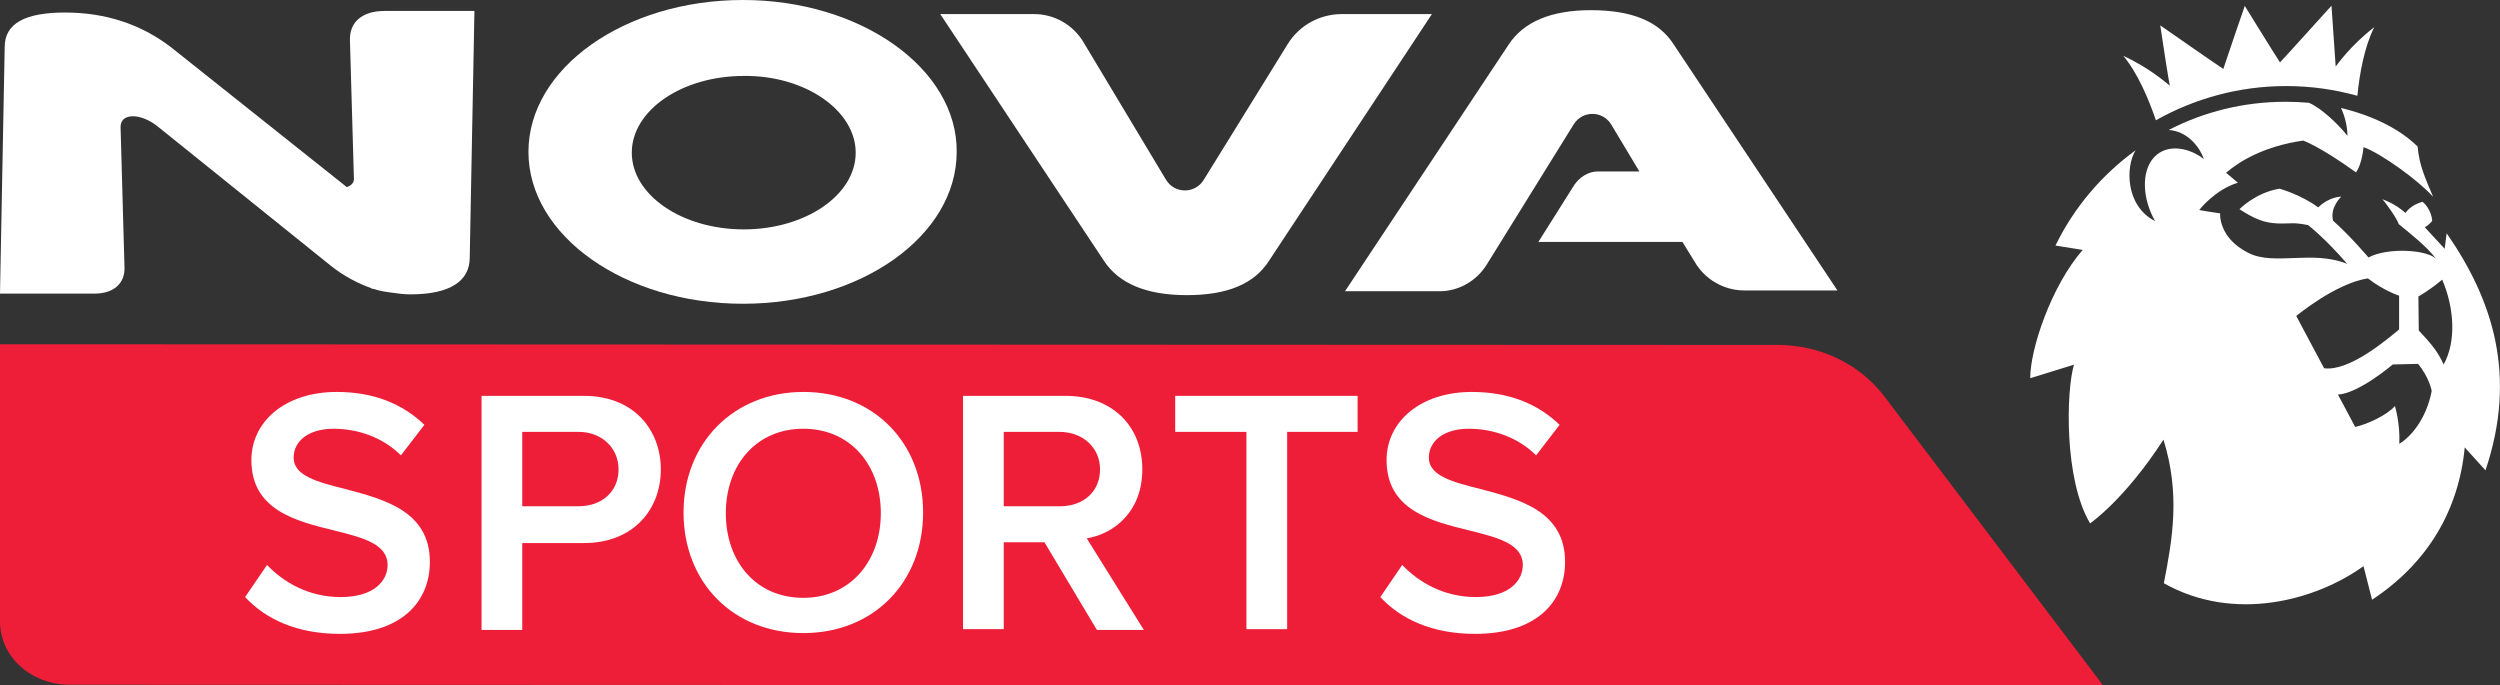 <svg Googl="true" version="1.1" viewBox="0 0 319.33 87.554" xml:space="preserve" xmlns="http://www.w3.org/2000/svg">
<rect x="0" y="0" width="319.33" height="87.554" fill="#333333" stroke="none"/>
<style type="text/css">
	.st0{fill:#EE1E38;}
	.st1{fill:#FFFFFF;}
</style>

<g transform="translate(0,-4.5)"><path d="m271.21 11.631c3.378 1.55 5.537 3.505 5.944 3.81-0.176-0.864-0.838-5.08-1.219-7.697 1.981 1.372 6.528 4.547 8.052 5.563 0.61-1.88 2.744-8.052 2.744-8.052s3.836 6.223 4.496 7.214c0.813-0.838 5.385-5.944 6.579-7.239 0.205 2.946 0.483 7.138 0.534 7.773 0.229-0.305 1.982-2.769 4.928-5.03-1.27 2.515-1.88 5.969-2.159 8.764-2.896-0.813-5.944-1.245-9.094-1.245-6.046 0-11.71 1.6-16.638 4.369-0.914-2.667-2.312-6.02-4.166-8.23zm40.719 28.603c-1.626 1.372-3.023 2.134-3.023 2.134l0.049 4.344c1.169 1.296 2.311 2.388 3.175 4.344 1.651-2.946 1.347-7.265-0.176-10.821zm-1.321 14.199s-0.332-1.778-1.752-3.455l-3.226 0.076s-4.369 3.734-7.011 3.836c0 0 1.473 2.718 2.21 4.14 1.473-0.305 4.039-1.473 5.08-2.667 0 0 0.686 2.21 0.559 4.826 1.448-0.864 3.454-3.15 4.14-6.757zm-4.166-7.849v-4.318s-1.931-0.61-3.988-2.21c-4.141 0.635-9.145 4.801-9.145 4.801s1.702 3.226 3.556 6.681c3.226 0.432 8.027-3.683 9.577-4.953zm11.05 18.01-2.667-2.946c-0.762 7.976-4.674 14.733-11.837 19.457l-1.092-4.293c-6.096 4.394-16.537 7.239-25.504 2.184 1.118-5.69 2.108-11.431-0.049-18.34-4.979 7.697-9.373 10.694-9.373 10.694-3.353-5.639-3.048-16.943-2.058-20.27l-5.588 1.727c0-3.81 2.743-11.862 6.706-16.384l-3.48-0.559c2.362-4.852 5.893-9.018 10.236-12.167-1.295 2.058-1.321 7.112 2.489 9.043-1.626-2.845-1.803-6.35-0.127-8.154 1.702-1.829 4.547-1.194 6.351 0.229-0.534-1.575-2.134-3.582-4.496-3.709 4.471-2.312 9.551-3.607 14.936-3.607 1.016 0 2.007 0.051 2.972 0.127 1.575 0.635 3.861 2.845 4.928 4.217 0 0 0.078-1.626-0.813-3.556 5.817 1.423 8.611 3.785 9.78 4.928 0.229 2.515 0.991 4.039 1.982 6.426-1.88-2.108-6.63-5.537-8.89-6.35 0 0-0.18 2.184-0.965 3.226-4.496-3.251-6.731-4.064-6.731-4.064-4.954 0.711-8.129 2.616-9.856 4.115l1.499 1.27c-2.972 0.914-4.928 3.48-4.928 3.48 0.049 0.051 2.667 0.432 2.667 0.432s-0.278 3.099 3.607 5.055c3.327 1.677 8.128-0.406 12.624 1.397-2.972-3.429-5.004-4.953-5.004-4.953s-1.169-0.254-2.007-0.229c-1.041 0-2.565 0.203-4.267-0.457-0.813-0.305-1.753-0.864-2.489-1.346 0 0 2.083-2.134 5.131-2.616 0 0 2.743 0.762 4.928 2.388 1.448-1.397 2.946-1.372 2.946-1.372s-1.498 1.397-1.041 3.074c2.184 1.931 4.521 4.699 4.521 4.699 2.388-1.321 7.62-1.016 8.687 0.229-1.346-1.753-3.302-3.226-4.826-4.496-0.176-0.66-1.829-2.972-2.108-3.175 0 0 1.575 0.483 2.971 1.753 0.405-0.584 1.169-1.169 2.185-1.423 1.067 0.889 1.245 2.235 1.219 2.464-0.483 0.559-0.94 0.787-0.94 0.787l2.54 2.744 0.254-1.981c5.868 8.459 9.068 18.137 4.953 30.304z" fill="#fff" stroke-width=".188"/>
	<path class="st0" d="m8.9 91.963 259.5 0.091c0.1 0 0.2-0.091 0.1-0.182l-27.9-36.864c-3.1-3.995-8.1-6.447-13.5-6.447l-227.1-0.091v35.411c0 4.54 4 8.081 8.9 8.081z" stroke-width=".953"/>
	
		<path class="st1" d="m94.9 4.5c-15.1 0-27.4 8.7-27.4 19.4s12.3 19.4 27.4 19.4 27.3-8.7 27.3-19.4c0.1-10.6-12.2-19.4-27.3-19.4m14.4 19.5c0 5.4-6.4 9.8-14.3 9.8s-14.3-4.4-14.3-9.8 6.4-9.8 14.3-9.8c7.8-0.1 14.3 4.4 14.3 9.8"/>
		<path class="st1" d="m60.6 5.9-0.6 31.5c0 3-2.5 4.7-7.6 4.7-0.8 0-1.5-0.1-2.2-0.2-0.8-0.1-1.6-0.2-2.5-0.5-0.1 0-0.2 0-0.3-0.1-1.7-0.6-3.6-1.6-5.2-2.9l-22-17.7c-2.2-1.8-4.8-1.8-4.8 0l0.5 17.9c0.1 2.1-1.4 3.4-3.8 3.4h-12.1l0.6-31.5c0-3 2.6-4.4 7.7-4.4 5.2 0 9.7 1.5 13.5 4.4l22.5 17.9c0.6-0.2 1-0.6 0.9-1.3l-0.5-17.4c-0.1-2.4 1.6-3.8 4.4-3.8z"/>
		<path class="st1" d="m182.9 6.3-20.8 31.5c-1.9 3-5.4 4.4-10.5 4.4-5.2 0-8.7-1.5-10.6-4.4l-20.9-31.5h12c2.6 0 5 1.4 6.3 3.6l10.5 17.5c1.1 1.9 3.8 1.9 4.9 0l10.7-17.3c1.5-2.4 4.1-3.8 6.9-3.8zm30.9 3.9c-1.9-3-5.4-4.4-10.6-4.4-5.1 0-8.6 1.5-10.5 4.4l-20.9 31.5h12.1c2.4 0 4.7-1.3 6-3.4l11.1-17.9c1.1-1.8 3.7-1.8 4.8 0l3.6 6h-5.3c-1.2 0-2.3 0.7-3 1.7l-4.6 7.3h18.4l1.6 2.6c1.3 2.2 3.7 3.6 6.3 3.6h11.9z"/>
	
	
		
			<path class="st1" d="m34.109 76.664c2.1 2.2 5.3 4.1 9.4 4.1 4.3 0 6-2.1 6-4.1 0-2.7-3.2-3.5-6.8-4.4-4.9-1.2-10.6-2.6-10.6-9 0-4.9 4.3-8.7 10.9-8.7 4.7 0 8.4 1.5 11.2 4.2l-3 3.9c-2.3-2.3-5.5-3.4-8.6-3.4s-5.1 1.5-5.1 3.7c0 2.3 3 3.1 6.6 4 4.9 1.3 10.8 2.8 10.8 9.3 0 5-3.5 9.2-11.5 9.2-5.5 0-9.5-1.9-12.1-4.7z"/>
			<path class="st1" d="m61.509 55.064h13.1c6.3 0 9.8 4.3 9.8 9.4s-3.5 9.4-9.8 9.4h-7.9v11.1h-5.2zm12.4 4.6h-7.2v9.5h7.2c3 0 5.1-1.9 5.1-4.7s-2.2-4.8-5.1-4.8z"/>
			<path class="st1" d="m102.61 54.564c9 0 15.3 6.5 15.3 15.4s-6.3 15.4-15.3 15.4c-9 0-15.3-6.5-15.3-15.4s6.4-15.4 15.3-15.4zm0 4.7c-6 0-9.9 4.6-9.9 10.8 0 6.1 3.8 10.8 9.9 10.8 6 0 9.9-4.7 9.9-10.8 0-6.2-3.9-10.8-9.9-10.8z"/>
			<path class="st1" d="m133.41 73.764h-5.2v11.1h-5.2v-29.8h13.1c5.9 0 9.8 3.8 9.8 9.4 0 5.3-3.5 8.2-7.1 8.8l7.3 11.7h-6zm1.9-14.1h-7.1v9.5h7.2c3 0 5.1-1.9 5.1-4.7s-2.2-4.8-5.2-4.8z"/>
			<path class="st1" d="m159.11 59.664h-9v-4.6h23.3v4.6h-9v25.2h-5.2v-25.2z"/>
			<path class="st1" d="m179.11 76.664c2.1 2.2 5.3 4.1 9.4 4.1 4.3 0 6-2.1 6-4.1 0-2.7-3.2-3.5-6.8-4.4-4.9-1.2-10.6-2.6-10.6-9 0-4.9 4.3-8.7 10.9-8.7 4.7 0 8.4 1.5 11.2 4.2l-3 3.9c-2.3-2.3-5.5-3.4-8.6-3.4s-5.1 1.5-5.1 3.7c0 2.3 3 3.1 6.6 4 4.9 1.3 10.8 2.8 10.8 9.3 0 5-3.5 9.2-11.5 9.2-5.5 0-9.5-1.9-12.1-4.7z"/>
		
	
</g></svg>
